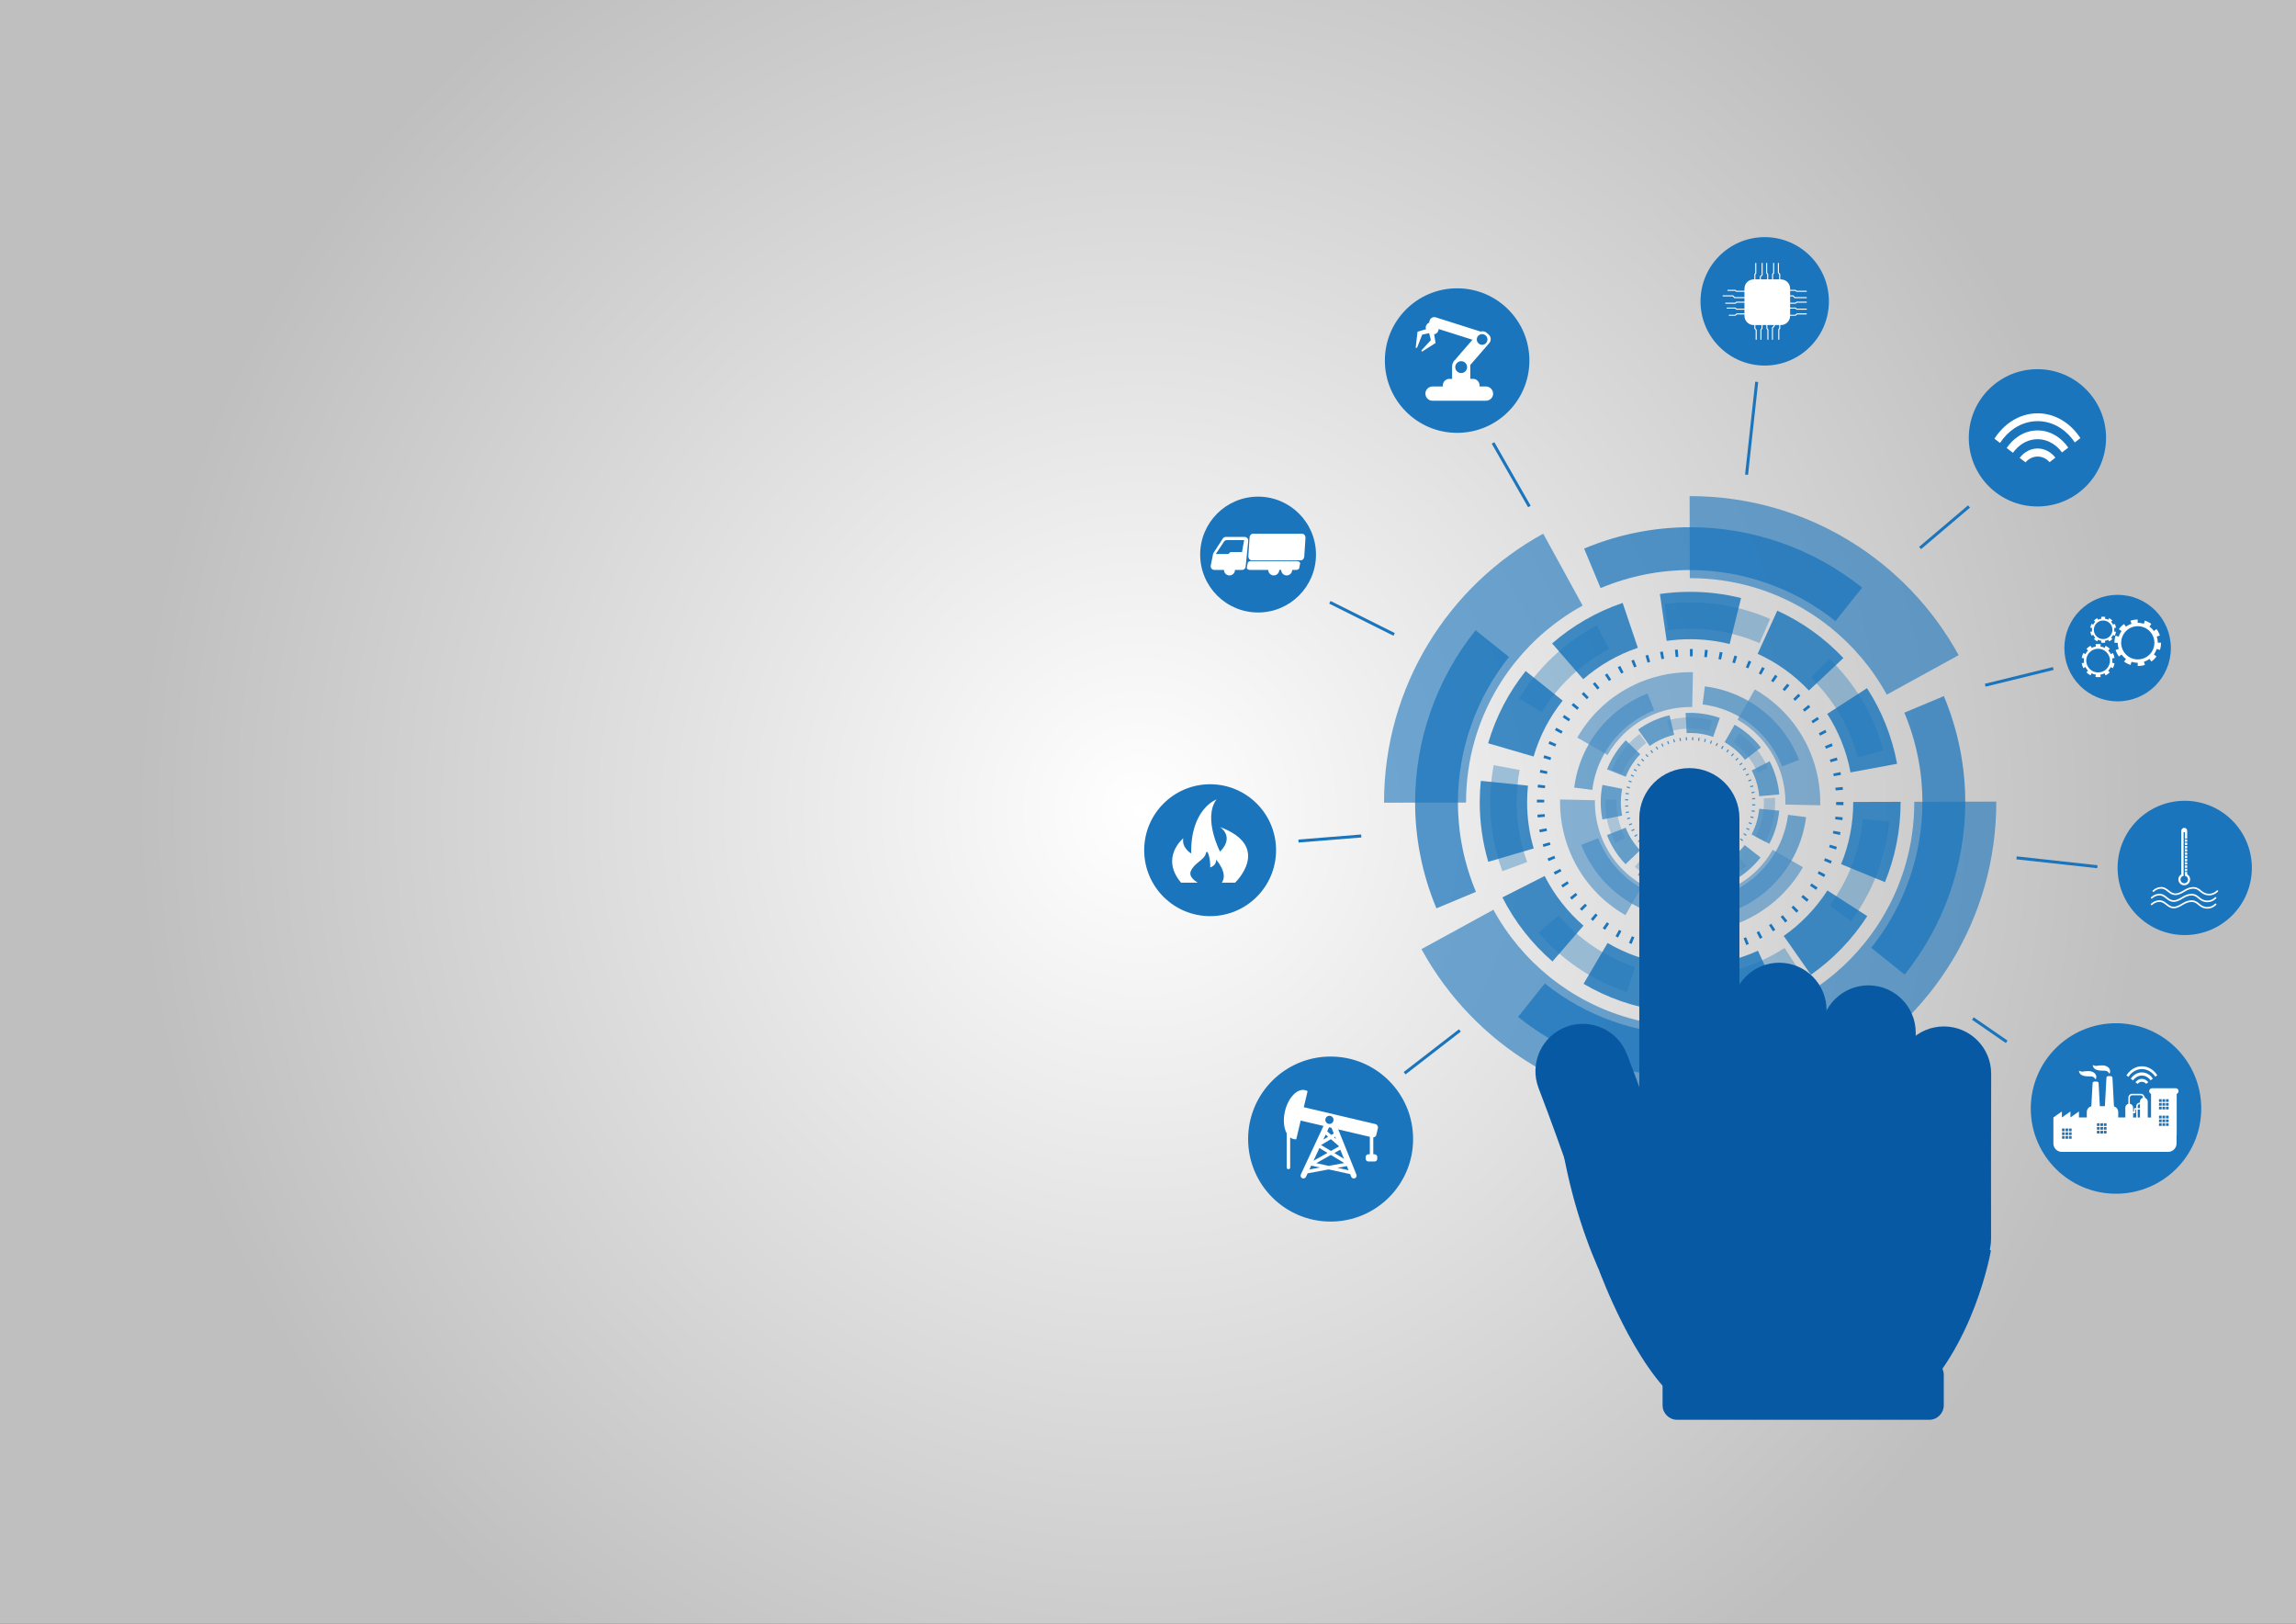 <?xml version="1.0" encoding="utf-8"?>
<!-- Generator: Adobe Illustrator 26.0.1, SVG Export Plug-In . SVG Version: 6.00 Build 0)  -->
<svg version="1.1" id="Layer_1" xmlns="http://www.w3.org/2000/svg" xmlns:xlink="http://www.w3.org/1999/xlink" x="0px" y="0px"
	 viewBox="0 0 1190.55 841.89" style="enable-background:new 0 0 1190.55 841.89;" xml:space="preserve">
<rect x="0" y="0" width="1190.55" height="841.89" fill="#333333" stroke="none"/>
<style type="text/css">
	.st0{fill:url(#SVGID_1_);}
	.st1{fill:#1B75BC;}
	.st2{fill:#FFFFFF;}
	.st3{opacity:0.82;fill:#1B75BC;}
	.st4{opacity:0.36;fill:#1B75BC;}
	.st5{opacity:0.61;fill:#1B75BC;}
	.st6{opacity:0.73;fill:#1B75BC;}
	.st7{opacity:0.76;}
	.st8{fill:#939598;}
	.st9{fill:#0859A3;}
</style>
<radialGradient id="SVGID_1_" cx="598.231" cy="417.327" r="515.532" gradientTransform="matrix(1.011 0 0 1.031 -13.389 -9.709)" gradientUnits="userSpaceOnUse">
	<stop  offset="0" style="stop-color:#FFFFFF"/>
	<stop  offset="1" style="stop-color:#BFBFBF"/>
</radialGradient>
<rect x="-10.4" y="-13.44" class="st0" width="1203.95" height="868.32"/>
<path class="st1" d="M1141.42,574.69c0,24.41-19.79,44.2-44.2,44.2s-44.2-19.79-44.2-44.2c0-24.41,19.79-44.2,44.2-44.2
	S1141.42,550.28,1141.42,574.69z"/>
<path class="st1" d="M1125.66,336c0,15.25-12.36,27.61-27.61,27.61c-15.25,0-27.61-12.36-27.61-27.61
	c0-15.25,12.36-27.61,27.61-27.61C1113.3,308.39,1125.66,320.75,1125.66,336z"/>
<path class="st1" d="M793.04,186.94c0,20.7-16.78,37.47-37.47,37.47c-20.69,0-37.47-16.78-37.47-37.47
	c0-20.7,16.78-37.47,37.47-37.47C776.27,149.47,793.04,166.24,793.04,186.94z"/>
<path class="st1" d="M682.38,287.51c0,16.58-13.44,30.03-30.02,30.03c-16.58,0-30.03-13.44-30.03-30.03
	c0-16.58,13.44-30.03,30.03-30.03C668.94,257.48,682.38,270.93,682.38,287.51z"/>
<path class="st1" d="M948.35,156.23c0,18.38-14.9,33.29-33.29,33.29c-18.39,0-33.29-14.9-33.29-33.29
	c0-18.38,14.9-33.29,33.29-33.29C933.45,122.95,948.35,137.85,948.35,156.23z"/>
<path class="st1" d="M732.74,590.54c0,23.63-19.15,42.78-42.78,42.78c-23.62,0-42.77-19.15-42.77-42.78
	c0-23.62,19.15-42.78,42.77-42.78C713.59,547.76,732.74,566.91,732.74,590.54z"/>
<path class="st2" d="M713.68,588.33l0.8-3.42c0.23-0.96-0.38-1.93-1.34-2.16l-37.08-8.72l1.96-8.33c-0.41-0.24-0.84-0.42-1.31-0.53
	c-4.1-0.96-8.76,3.93-10.41,10.94c-1.05,4.46-0.62,8.7,0.89,11.44v17.71c0,0.5,0.4,0.9,0.9,0.9c0.5,0,0.9-0.4,0.9-0.9v-15.55
	c0.53,0.4,1.12,0.68,1.76,0.83c0.46,0.11,0.93,0.14,1.41,0.11l2.28-9.7l11.82,2.78l-11.74,25.16c-0.34,0.74-0.03,1.61,0.71,1.95
	c0.74,0.34,1.61,0.03,1.95-0.71l0.85-1.82l10.94-2.03l11.11,2.43l0.54,1.35c0.3,0.75,1.16,1.12,1.91,0.81
	c0.75-0.3,1.12-1.16,0.81-1.91l-9.43-23.43l16.39,3.85v9.05h-0.75c-0.76,0-1.39,0.63-1.39,1.39v0.97c0,0.76,0.63,1.39,1.39,1.39
	h3.21c0.76,0,1.39-0.63,1.39-1.39v-0.97c0-0.76-0.63-1.39-1.39-1.39h-0.67v-8.73C712.85,589.63,713.5,589.09,713.68,588.33z
	 M687.22,580.59c0-0.95,0.63-1.75,1.49-2.03c0.2-0.06,0.42-0.1,0.64-0.1c1.17,0,2.13,0.96,2.13,2.13c0,1.17-0.96,2.13-2.13,2.13
	c-0.9,0-1.67-0.57-1.98-1.36C687.28,581.12,687.22,580.86,687.22,580.59z M692.28,589.31l0.49,1.21l-1.03-0.89L692.28,589.31z
	 M694.24,594.18l0.07,0.17l-4.17,2.35l-5.12-3.08l5.09-3.02L694.24,594.18z M686.19,590.84l1.21-2.6l1.28,1.11L686.19,590.84z
	 M684.16,595.2l4.18,2.52l-7.26,4.08L684.16,595.2z M690.11,598.78l6.94,4.18l-8.04,1.49l-6.47-1.41L690.11,598.78z M678.97,606.31
	l0.94-2.01l4.54,0.99L678.97,606.31z M693.53,605.44l4.88-0.9l0.87,2.16L693.53,605.44z M691.91,597.77l3.08-1.73l1.9,4.73
	L691.91,597.77z M691.6,587.62l-1.29,0.77l-2.12-1.84l0.99-2.13l1.24,0.29L691.6,587.62z"/>
<path class="st1" d="M661.68,440.78c0,18.88-15.31,34.19-34.19,34.19c-18.88,0-34.19-15.31-34.19-34.19
	c0-18.88,15.31-34.19,34.19-34.19C646.37,406.59,661.68,421.9,661.68,440.78z"/>
<path class="st2" d="M632.62,428.77c0,0,7.81,4.95,0,12.76c0,0-8.96-17.37-1.84-27.06c0,0-13.55,4.87-13.09,28.03
	c0,0-5.05-2.87-4.13-7.89c0,0-12.17,9.91-1.15,23h8.66c-2.25-1.36-4.65-3.48-3.6-5.97c1.84-4.36,6.89-5.65,7.81-9.14
	c0.92-3.49,2.6,4.11,2.22,7.2c0,0,3.3-0.81,3.07-4.03c0,0,6.43,6.89,2.99,11.94h6.89C640.43,457.6,659.96,439,632.62,428.77z"/>
<g>
	<path class="st2" d="M1078.54,556.63c0.18,0.24,0.44,0.47,0.71,0.63c0.07,0.04,0.13,0.08,0.2,0.11c0.07,0.03,0.14,0.07,0.2,0.1
		l0.2,0.08l0.1,0.04l0.1,0.03c0.52,0.18,1,0.27,1.47,0.33c0.47,0.06,0.93,0.09,1.39,0.09l0.17,0l0.14,0c0.09,0,0.18,0,0.27,0l0.13,0
		l0.13,0l0.13,0c0.04,0,0.08,0,0.12,0.01c0.33,0.02,0.63,0.05,0.91,0.11c0.28,0.07,0.56,0.17,0.86,0.41
		c0.15,0.12,0.29,0.26,0.43,0.44c0.14,0.18,0.28,0.37,0.41,0.61c0.17-0.22,0.27-0.47,0.34-0.74c0.06-0.27,0.07-0.56,0.04-0.86
		c-0.08-0.59-0.41-1.2-0.88-1.63c-0.96-0.89-2.24-1.09-3.21-1.08c-0.45,0-0.89,0.02-1.33,0.05c-0.43,0.04-0.86,0.09-1.24,0.14
		l-0.52,0.06c-0.16,0.02-0.3,0.02-0.49,0c-0.09-0.02-0.19-0.04-0.29-0.08c-0.11-0.03-0.21-0.08-0.33-0.11
		c-0.23-0.09-0.47-0.18-0.73-0.25c0.04,0.27,0.09,0.52,0.17,0.77C1078.25,556.13,1078.37,556.38,1078.54,556.63z"/>
	<path class="st2" d="M1085.71,553.68c0.18,0.24,0.44,0.47,0.71,0.63c0.07,0.04,0.13,0.08,0.2,0.11c0.07,0.03,0.14,0.07,0.2,0.1
		l0.2,0.08l0.1,0.04l0.1,0.03c0.52,0.18,1,0.27,1.47,0.33c0.47,0.06,0.93,0.09,1.39,0.09l0.17,0l0.14,0c0.09,0,0.18,0,0.27,0l0.13,0
		l0.13,0l0.13,0c0.04,0,0.08,0,0.12,0.01c0.33,0.02,0.63,0.05,0.91,0.11c0.28,0.07,0.56,0.17,0.86,0.41
		c0.15,0.12,0.29,0.26,0.43,0.44c0.14,0.18,0.28,0.37,0.41,0.61c0.17-0.22,0.27-0.47,0.34-0.74c0.06-0.27,0.07-0.56,0.04-0.86
		c-0.08-0.59-0.41-1.2-0.88-1.64c-0.96-0.89-2.24-1.09-3.21-1.08c-0.45,0-0.89,0.02-1.33,0.05c-0.43,0.04-0.86,0.09-1.24,0.14
		l-0.52,0.07c-0.16,0.02-0.3,0.02-0.49,0c-0.09-0.02-0.19-0.04-0.29-0.08c-0.11-0.03-0.21-0.08-0.33-0.11
		c-0.23-0.09-0.47-0.18-0.73-0.25c0.04,0.27,0.09,0.52,0.17,0.77C1085.42,553.18,1085.53,553.43,1085.71,553.68z"/>
	<path class="st2" d="M1128.15,564.19h-12.21c-0.84,0-1.52,0.68-1.52,1.52c0,0.65,0.4,1.2,0.97,1.42v12.23h-1.71v-8.22
		c0-0.87-0.56-1.62-1.34-1.9c0-0.01,0-0.02,0-0.03c0-0.25-0.14-0.47-0.35-0.59c-0.08-0.37-0.27-0.71-0.53-0.97
		c-0.36-0.36-0.85-0.58-1.39-0.58h-4.47c-0.54,0-1.04,0.22-1.39,0.58c-0.36,0.36-0.58,0.85-0.58,1.39v3.23
		c-0.9,0.2-1.58,1.01-1.58,1.97v5.11h-3.68v-2.84c0-1.38-0.93-2.54-2.2-2.89l-0.81-14.94c-0.02-0.44-0.49-0.78-1.06-0.78h-0.98
		c-0.57,0-1.03,0.35-1.06,0.78l-0.81,14.82h-2.62l-0.65-12c-0.02-0.44-0.49-0.78-1.06-0.78h-0.98c-0.57,0-1.03,0.35-1.06,0.78
		l-0.66,12.07c-1.35,0.29-2.35,1.49-2.35,2.93v2.84H1078v-3.09l-4.4,3.09h-0.02v-3.09l-4.4,3.09h-0.02v-3.09l-4.41,3.1v4.37v2.14
		v6.95c0,2.42,1.96,4.38,4.38,4.38h55.1c2.42,0,4.38-1.96,4.38-4.38v-4.16c0.04-0.14,0.07-0.28,0.07-0.43v-21.11
		c0.57-0.22,0.97-0.77,0.97-1.42C1129.67,564.87,1128.99,564.19,1128.15,564.19z M1070.61,590.38h-1.39V589h1.39V590.38z
		 M1070.61,588.44h-1.39v-1.39h1.39V588.44z M1070.61,586.49h-1.39v-1.39h1.39V586.49z M1072.41,590.38h-1.39V589h1.39V590.38z
		 M1072.41,588.44h-1.39v-1.39h1.39V588.44z M1072.41,586.49h-1.39v-1.39h1.39V586.49z M1074.21,590.38h-1.39V589h1.39V590.38z
		 M1074.21,588.44h-1.39v-1.39h1.39V588.44z M1074.21,586.49h-1.39v-1.39h1.39V586.49z M1088.71,587.64h-1.39v-1.39h1.39V587.64z
		 M1088.71,585.7h-1.39v-1.39h1.39V585.7z M1088.71,583.75h-1.39v-1.39h1.39V583.75z M1090.51,587.64h-1.39v-1.39h1.39V587.64z
		 M1090.51,585.7h-1.39v-1.39h1.39V585.7z M1090.51,583.75h-1.39v-1.39h1.39V583.75z M1092.31,587.64h-1.39v-1.39h1.39V587.64z
		 M1092.31,585.7h-1.39v-1.39h1.39V585.7z M1092.31,583.75h-1.39v-1.39h1.39V583.75z M1107.72,579.36h-1.63v-2.26h0.84
		c0.1,0,0.2-0.04,0.27-0.11c0.07-0.07,0.11-0.17,0.11-0.27v-1.45h0.41V579.36z M1109.64,579.36h-1.16v-4.1h1.16V579.36z
		 M1109.64,574.5h-1.16v-0.99c0-0.29,0.12-0.55,0.31-0.75c0.19-0.19,0.46-0.31,0.75-0.31c0.04,0,0.07,0.01,0.1,0.01V574.5z
		 M1110.98,569.24c-0.78,0.28-1.34,1.03-1.34,1.9v0.55c-0.03,0-0.07-0.01-0.1-0.01c-0.5,0-0.96,0.21-1.29,0.54
		c-0.33,0.33-0.54,0.79-0.54,1.29v0.99h-0.79c-0.1,0-0.2,0.04-0.27,0.11c-0.07,0.07-0.11,0.17-0.11,0.27v1.45h-0.46v-2.08
		c0-1-0.73-1.83-1.69-1.99v-3.21c0-0.33,0.13-0.63,0.35-0.85c0.22-0.22,0.52-0.35,0.85-0.35h4.47c0.33,0,0.63,0.13,0.85,0.35
		c0.14,0.14,0.24,0.31,0.3,0.5c-0.15,0.13-0.24,0.31-0.24,0.51C1110.98,569.22,1110.98,569.23,1110.98,569.24z M1120.9,583.72h-1.39
		v-1.39h1.39V583.72z M1120.9,581.77h-1.39v-1.39h1.39V581.77z M1120.9,579.82h-1.39v-1.39h1.39V579.82z M1120.9,575.18h-1.39v-1.39
		h1.39V575.18z M1120.9,573.23h-1.39v-1.39h1.39V573.23z M1120.9,571.28h-1.39v-1.39h1.39V571.28z M1122.7,583.72h-1.39v-1.39h1.39
		V583.72z M1122.7,581.77h-1.39v-1.39h1.39V581.77z M1122.7,579.82h-1.39v-1.39h1.39V579.82z M1122.7,575.18h-1.39v-1.39h1.39
		V575.18z M1122.7,573.23h-1.39v-1.39h1.39V573.23z M1122.7,571.28h-1.39v-1.39h1.39V571.28z M1124.51,583.72h-1.39v-1.39h1.39
		V583.72z M1124.51,581.77h-1.39v-1.39h1.39V581.77z M1124.51,579.82h-1.39v-1.39h1.39V579.82z M1124.51,575.18h-1.39v-1.39h1.39
		V575.18z M1124.51,573.23h-1.39v-1.39h1.39V573.23z M1124.51,571.28h-1.39v-1.39h1.39V571.28z"/>
	<path class="st2" d="M1112.81,560c-0.64-0.42-1.38-0.65-2.17-0.65c-0.8,0-1.54,0.24-2.19,0.67c-0.43,0.28-0.82,0.65-1.15,1.08
		l1.09,0.83c0.2-0.23,0.43-0.43,0.68-0.6c0.47-0.31,1.01-0.48,1.57-0.48c0.56,0,1.1,0.17,1.56,0.47c0.25,0.16,0.47,0.35,0.67,0.58
		l1.08-0.84C1113.62,560.63,1113.24,560.28,1112.81,560z"/>
	<path class="st2" d="M1106.36,555.57c1.27-0.83,2.73-1.31,4.29-1.31c1.53,0,2.98,0.46,4.24,1.28c1.04,0.68,1.96,1.59,2.69,2.69
		l1.03-0.81c-0.85-1.29-1.91-2.37-3.13-3.16c-1.43-0.93-3.08-1.46-4.83-1.46c-1.77,0-3.44,0.54-4.88,1.49
		c-1.23,0.81-2.3,1.91-3.15,3.23l1.04,0.79C1104.38,557.2,1105.3,556.26,1106.36,555.57z"/>
	<path class="st2" d="M1115.18,560.09l1.16-0.91c-0.6-0.86-1.33-1.59-2.17-2.13c-1.05-0.68-2.25-1.06-3.54-1.07
		c-1.3,0-2.52,0.4-3.57,1.09c-0.84,0.55-1.59,1.3-2.19,2.18l1.17,0.89c0.47-0.66,1.04-1.22,1.68-1.64c0.86-0.56,1.85-0.89,2.9-0.89
		c1.04,0,2.02,0.31,2.87,0.87C1114.15,558.9,1114.71,559.45,1115.18,560.09z"/>
</g>
<g>
	<path class="st2" d="M923.45,168.53h-14.1c-2.65,0-4.79-2.14-4.79-4.79v-14.1c0-2.65,2.14-4.79,4.79-4.79h14.1
		c2.65,0,4.79,2.14,4.79,4.79v14.1C928.24,166.38,926.09,168.53,923.45,168.53z"/>
	<polygon class="st2" points="913.06,148.7 913.06,143.54 913.99,142.63 913.99,136.33 913.46,136.33 913.46,142.4 912.53,143.32 
		912.53,148.7 913.06,148.7 	"/>
	<polygon class="st2" points="916.87,147.35 916.87,142.06 916.34,141.42 916.34,136.33 915.81,136.33 915.81,141.61 916.34,142.25 
		916.34,147.35 916.87,147.35 	"/>
	<polygon class="st2" points="919.41,146.63 919.41,142.29 919.96,141.63 919.96,136.33 919.43,136.33 919.43,141.44 918.88,142.1 
		918.88,146.63 919.41,146.63 	"/>
	<polygon class="st2" points="923.11,145.51 923.11,142.1 922.42,141.26 922.42,136.33 921.88,136.33 921.88,141.45 922.58,142.29 
		922.58,145.51 923.11,145.51 	"/>
	<polygon class="st2" points="910.21,146.23 910.21,142.29 910.69,141.71 910.69,136.33 910.16,136.33 910.16,141.52 909.68,142.1 
		909.68,146.23 910.21,146.23 	"/>
	<polygon class="st2" points="919.73,163.76 919.73,168.92 918.8,169.84 918.8,176.14 919.33,176.14 919.33,170.06 920.26,169.14 
		920.26,163.76 919.73,163.76 	"/>
	<polygon class="st2" points="915.92,165.12 915.92,170.41 916.45,171.05 916.45,176.14 916.98,176.14 916.98,170.85 916.45,170.21 
		916.45,165.12 915.92,165.12 	"/>
	<polygon class="st2" points="913.38,165.84 913.38,170.17 912.83,170.83 912.83,176.14 913.36,176.14 913.36,171.03 913.91,170.37 
		913.91,165.84 913.38,165.84 	"/>
	<polygon class="st2" points="909.68,166.96 909.68,170.37 910.37,171.2 910.37,176.14 910.91,176.14 910.91,171.01 910.21,170.17 
		910.21,166.96 909.68,166.96 	"/>
	<polygon class="st2" points="922.58,166.24 922.58,170.17 922.1,170.75 922.1,176.14 922.63,176.14 922.63,170.95 923.11,170.37 
		923.11,166.24 922.58,166.24 	"/>
	<polygon class="st2" points="893.28,153.65 898.44,153.65 899.35,154.58 905.65,154.58 905.65,154.05 899.58,154.05 898.66,153.12 
		893.28,153.12 893.28,153.65 	"/>
	<polygon class="st2" points="894.63,157.46 899.92,157.46 900.56,156.93 905.65,156.93 905.65,156.4 900.37,156.4 899.73,156.93 
		894.63,156.93 894.63,157.46 	"/>
	<polygon class="st2" points="895.35,160 899.69,160 900.35,160.55 905.65,160.55 905.65,160.02 900.54,160.02 899.88,159.47 
		895.35,159.47 895.35,160 	"/>
	<polygon class="st2" points="896.47,163.7 899.88,163.7 900.72,163.01 905.65,163.01 905.65,162.47 900.53,162.47 899.69,163.17 
		896.47,163.17 896.47,163.7 	"/>
	<polygon class="st2" points="895.75,150.8 899.69,150.8 900.27,151.28 905.65,151.28 905.65,150.75 900.46,150.75 899.88,150.27 
		895.75,150.27 895.75,150.8 	"/>
	<polygon class="st2" points="924.48,153.65 929.64,153.65 930.55,154.58 936.85,154.58 936.85,154.05 930.78,154.05 929.86,153.12 
		924.48,153.12 924.48,153.65 	"/>
	<polygon class="st2" points="925.84,157.46 931.12,157.46 931.76,156.93 936.85,156.93 936.85,156.4 931.57,156.4 930.93,156.93 
		925.84,156.93 925.84,157.46 	"/>
	<polygon class="st2" points="926.55,160 930.89,160 931.55,160.55 936.85,160.55 936.85,160.02 931.74,160.02 931.08,159.47 
		926.55,159.47 926.55,160 	"/>
	<polygon class="st2" points="927.67,163.7 931.08,163.7 931.92,163.01 936.85,163.01 936.85,162.47 931.73,162.47 930.89,163.17 
		927.67,163.17 927.67,163.7 	"/>
	<polygon class="st2" points="926.95,150.8 930.89,150.8 931.47,151.28 936.85,151.28 936.85,150.75 931.66,150.75 931.08,150.27 
		926.95,150.27 926.95,150.8 	"/>
</g>
<path class="st2" d="M770.5,200.36h-3.33c0.03-0.18,0.05-0.36,0.05-0.54l0,0c0-1.88-1.54-3.41-3.41-3.41h-1.41V190
	c0-0.24-0.02-0.48-0.06-0.72l9.87-11.38c1.15-1.32,1.01-3.34-0.32-4.49l-1.03-0.89c-0.88-0.76-2.06-0.95-3.09-0.61l-23.3-7.39
	c-1.31-0.42-2.72,0.32-3.14,1.63l-0.1,0.31c-0.09,0.28-0.12,0.56-0.11,0.84c-0.49,0.11-0.93,0.4-1.21,0.85l-0.36,0.58
	c-0.37,0.6-0.37,1.33-0.06,1.91l-4.46,1.36l-0.96,8.41l0.76-0.21l2.61-6.7l3.62-0.77l0.9,3.6l-4.87,5.28l0.15,0.77l7.14-4.55
	l-0.74-4.61c0.66,0.02,1.32-0.3,1.69-0.89l0.36-0.58c0.23-0.36,0.31-0.78,0.28-1.18l17.55,5.57l-8.27,9.53
	c-0.15,0.17-0.28,0.36-0.39,0.56c-1.15,0.86-1.9,2.23-1.9,3.78v6.41h-1.41c-1.88,0-3.41,1.54-3.41,3.41l0,0
	c0,0.18,0.02,0.36,0.05,0.54h-5.38c-2.03,0-3.7,1.66-3.7,3.7l0,0c0,2.03,1.66,3.7,3.7,3.7h27.72c2.03,0,3.7-1.66,3.7-3.7l0,0
	C774.19,202.03,772.53,200.36,770.5,200.36z M765.83,175.37c0.34-1.49,1.83-2.42,3.32-2.07c0.78,0.18,1.4,0.68,1.77,1.32
	c0.34,0.58,0.46,1.29,0.3,2c-0.34,1.49-1.83,2.42-3.32,2.07c-0.96-0.22-1.68-0.92-1.99-1.79
	C765.74,176.42,765.7,175.9,765.83,175.37z M757.67,187.25c1.7,0,3.08,1.38,3.08,3.08c0,0.28-0.04,0.55-0.11,0.81
	c-0.36,1.31-1.55,2.27-2.97,2.27c-1.7,0-3.08-1.38-3.08-3.08c0-0.4,0.08-0.78,0.22-1.13C755.26,188.06,756.37,187.25,757.67,187.25z
	"/>
<g>
	<path class="st2" d="M1119.98,336.98c0.38-1.17,0.59-2.43,0.59-3.73v-0.05l-1.69,0.01c0-1.12-0.19-2.19-0.52-3.2l1.6-0.53
		c-0.4-1.22-0.99-2.34-1.73-3.35l-1.36,1c-0.31-0.43-0.66-0.83-1.04-1.21c-0.39-0.39-0.82-0.75-1.27-1.08l0.99-1.37
		c-1.01-0.73-2.15-1.31-3.37-1.7l-0.52,1.61c-1-0.32-2.07-0.5-3.18-0.5c-0.01,0-0.02,0-0.03,0l0-1.69c-1.3,0-2.55,0.21-3.72,0.6
		l0.53,1.61c-1.04,0.34-2.02,0.85-2.89,1.48l-1-1.36c-1.02,0.75-1.92,1.65-2.66,2.67l1.37,0.99c-0.63,0.87-1.13,1.85-1.47,2.89
		l-1.61-0.52c-0.38,1.17-0.58,2.41-0.58,3.7v0.02l1.69,0c0,1.12,0.18,2.19,0.51,3.2l-1.61,0.52c0.4,1.22,0.98,2.35,1.72,3.36l1.36-1
		c0.32,0.44,0.67,0.85,1.05,1.23c0.39,0.39,0.81,0.74,1.25,1.06l-0.99,1.37c1.01,0.74,2.15,1.32,3.36,1.71l0.52-1.61
		c1.01,0.33,2.08,0.5,3.2,0.5c0,0,0.01,0,0.01,0l0,1.69c1.3,0,2.55-0.21,3.72-0.59l-0.52-1.61c1.05-0.34,2.02-0.84,2.89-1.48
		l0.99,1.36c1.02-0.74,1.92-1.65,2.67-2.67l-1.37-0.99c0.63-0.87,1.13-1.84,1.47-2.89L1119.98,336.98z M1114.6,339.35
		c-1.56,1.56-3.71,2.52-6.09,2.52c-2.38,0-4.53-0.96-6.09-2.52c-1.56-1.56-2.52-3.71-2.52-6.09c0-2.38,0.96-4.53,2.52-6.09
		c1.56-1.56,3.71-2.52,6.09-2.52c2.38,0,4.53,0.96,6.09,2.52c1.56,1.56,2.52,3.71,2.52,6.09
		C1117.12,335.64,1116.16,337.79,1114.6,339.35z"/>
	<path class="st2" d="M1096.55,329.59c0.32-0.61,0.54-1.29,0.66-2.01l0-0.03l-0.93-0.15c0.1-0.62,0.09-1.23,0-1.82l0.93-0.15
		c-0.11-0.71-0.33-1.38-0.65-2.01l-0.84,0.43c-0.14-0.27-0.29-0.52-0.46-0.76c-0.18-0.25-0.38-0.49-0.6-0.71l0.67-0.67
		c-0.49-0.5-1.07-0.92-1.71-1.24l-0.43,0.84c-0.52-0.27-1.1-0.46-1.71-0.56c-0.01,0-0.01,0-0.02,0l0.15-0.93
		c-0.72-0.11-1.43-0.11-2.11,0l0.15,0.93c-0.61,0.1-1.19,0.29-1.73,0.56l-0.43-0.84c-0.63,0.32-1.21,0.74-1.71,1.24l0.67,0.67
		c-0.43,0.42-0.79,0.92-1.07,1.47l-0.84-0.43c-0.31,0.61-0.54,1.28-0.65,1.99l0,0.01l0.93,0.15c-0.1,0.62-0.1,1.23,0,1.82
		l-0.93,0.15c0.11,0.71,0.33,1.39,0.65,2.01l0.84-0.43c0.14,0.27,0.29,0.53,0.47,0.77c0.18,0.25,0.38,0.48,0.6,0.7l-0.67,0.67
		c0.49,0.5,1.07,0.92,1.7,1.25l0.43-0.84c0.53,0.27,1.1,0.47,1.72,0.57c0,0,0,0,0.01,0l-0.15,0.93c0.72,0.12,1.43,0.11,2.11,0.01
		l-0.14-0.93c0.61-0.09,1.19-0.28,1.73-0.56l0.43,0.84c0.63-0.32,1.21-0.74,1.71-1.23l-0.67-0.67c0.43-0.42,0.79-0.92,1.07-1.46
		L1096.55,329.59z M1093.37,330.42c-1,0.72-2.28,1.06-3.59,0.85c-1.32-0.21-2.42-0.94-3.14-1.94c-0.72-1-1.06-2.28-0.85-3.59
		c0.21-1.32,0.94-2.42,1.94-3.14c1-0.72,2.28-1.06,3.59-0.85c1.32,0.21,2.42,0.94,3.14,1.94c0.72,1,1.06,2.28,0.85,3.59
		C1095.09,328.59,1094.37,329.69,1093.37,330.42z"/>
	<path class="st2" d="M1095.6,346.42c0.4-0.78,0.69-1.64,0.84-2.56l0.01-0.03l-1.19-0.19c0.12-0.79,0.12-1.57,0-2.32l1.19-0.19
		c-0.14-0.9-0.43-1.77-0.83-2.56l-1.07,0.55c-0.17-0.34-0.37-0.66-0.59-0.97c-0.23-0.32-0.49-0.62-0.77-0.9l0.85-0.85
		c-0.63-0.63-1.36-1.17-2.18-1.59l-0.55,1.07c-0.67-0.34-1.4-0.59-2.18-0.71c-0.01,0-0.01,0-0.02,0l0.19-1.19
		c-0.91-0.15-1.82-0.14-2.69-0.01l0.19,1.19c-0.78,0.12-1.52,0.36-2.2,0.71l-0.55-1.07c-0.8,0.41-1.54,0.94-2.18,1.58l0.85,0.85
		c-0.54,0.54-1.01,1.17-1.37,1.87l-1.07-0.55c-0.4,0.78-0.68,1.63-0.83,2.54l0,0.02l1.19,0.19c-0.13,0.79-0.12,1.57-0.01,2.32
		l-1.19,0.19c0.14,0.9,0.42,1.77,0.83,2.56l1.07-0.55c0.17,0.34,0.37,0.67,0.6,0.98c0.23,0.32,0.48,0.62,0.76,0.89l-0.86,0.85
		c0.63,0.63,1.36,1.17,2.17,1.59l0.55-1.07c0.67,0.35,1.41,0.59,2.19,0.72c0,0,0,0,0.01,0l-0.19,1.19c0.91,0.15,1.82,0.15,2.69,0.01
		l-0.18-1.19c0.78-0.12,1.52-0.36,2.2-0.71l0.54,1.08c0.81-0.41,1.54-0.94,2.18-1.57l-0.85-0.86c0.55-0.54,1.01-1.17,1.37-1.87
		L1095.6,346.42z M1091.53,347.47c-1.28,0.92-2.9,1.35-4.58,1.08c-1.68-0.27-3.08-1.2-4-2.48c-0.92-1.28-1.35-2.9-1.08-4.58
		c0.27-1.68,1.2-3.08,2.48-4c1.28-0.92,2.9-1.35,4.58-1.08c1.68,0.27,3.08,1.2,4,2.48c0.92,1.28,1.35,2.9,1.08,4.58
		C1093.74,345.14,1092.81,346.55,1091.53,347.47z"/>
</g>
<path class="st1" d="M1167.66,449.97c0,19.22-15.58,34.81-34.81,34.81c-19.22,0-34.81-15.59-34.81-34.81
	c0-19.22,15.58-34.81,34.81-34.81C1152.08,415.17,1167.66,430.75,1167.66,449.97z"/>
<g>
	<path class="st2" d="M1134.13,453.29v-22.57c0-0.84-0.69-1.53-1.53-1.53c-0.84,0-1.53,0.69-1.53,1.53v22.57
		c-0.91,0.53-1.53,1.5-1.53,2.63c0,1.68,1.37,3.05,3.05,3.05s3.05-1.37,3.05-3.05C1135.66,454.79,1135.04,453.82,1134.13,453.29z
		 M1133.01,434.73h1.12v0.47h-1.12V434.73z M1133.01,436.42h1.12v0.47h-1.12V436.42z M1132.61,457.93c-1.08,0-1.95-0.87-1.95-1.95
		c0-0.95,0.69-1.74,1.59-1.91v-22.61h0.71v6.65h1.17v0.47h-1.17v4.59h1.17v0.47h-1.17v4.59h1.17v0.47h-1.17v5.37
		c0.91,0.17,1.59,0.96,1.59,1.91C1134.56,457.05,1133.68,457.93,1132.61,457.93z M1133.01,440.26v-0.47h1.12v0.47H1133.01z
		 M1134.13,441.48v0.47h-1.12v-0.47H1134.13z M1133.01,445.32v-0.47h1.12v0.47H1133.01z M1134.13,446.54v0.47h-1.12v-0.47H1134.13z
		 M1133.01,450.38v-0.47h1.12v0.47H1133.01z M1134.13,451.59v0.47h-1.12v-0.47H1134.13z"/>
	<g>
		<path class="st2" d="M1116.84,462.3c1.01-0.93,2.41-1.59,3.76-1.58c0.38,0,0.75,0.05,1.11,0.15c0.67,0.19,1.24,0.57,1.82,1.01
			c0.58,0.44,1.15,0.95,1.83,1.37c0.92,0.56,1.82,0.8,2.7,0.8c1.9-0.01,3.56-1.08,5.2-2.05c1.19-0.71,2.64-1.26,4.04-1.26
			c0.22,0,0.44,0.01,0.66,0.04c0.7,0.09,1.23,0.34,1.76,0.68c0.52,0.34,1.02,0.79,1.6,1.26c1.23,0.99,2.7,1.5,4.16,1.5
			c1.65,0,3.3-0.65,4.59-1.94c0.17-0.17,0.17-0.44,0-0.6c-0.17-0.17-0.44-0.17-0.6,0c-1.13,1.13-2.56,1.69-3.99,1.69
			c-1.27,0-2.54-0.43-3.62-1.31c-0.56-0.45-1.07-0.92-1.67-1.31c-0.59-0.39-1.27-0.7-2.11-0.81c-0.26-0.03-0.52-0.05-0.77-0.05
			c-1.62,0-3.19,0.61-4.47,1.38c-1.65,0.99-3.21,1.94-4.76,1.93c-0.72,0-1.45-0.19-2.25-0.68c-0.6-0.37-1.15-0.85-1.76-1.32
			c-0.61-0.46-1.27-0.91-2.1-1.15c-0.45-0.13-0.9-0.19-1.35-0.19c-1.62,0-3.19,0.75-4.34,1.81c-0.17,0.16-0.18,0.43-0.02,0.6
			C1116.4,462.45,1116.66,462.46,1116.84,462.3L1116.84,462.3z"/>
		<path class="st2" d="M1115.94,465.81c1.01-0.93,2.41-1.59,3.76-1.58c0.38,0,0.75,0.05,1.11,0.16c0.67,0.19,1.24,0.57,1.82,1.01
			c0.58,0.44,1.15,0.95,1.83,1.37c0.92,0.56,1.82,0.8,2.7,0.8c1.9-0.01,3.56-1.08,5.2-2.05c1.19-0.71,2.64-1.26,4.04-1.26
			c0.22,0,0.45,0.01,0.66,0.04c0.7,0.09,1.23,0.34,1.76,0.68c0.52,0.34,1.02,0.79,1.6,1.26c1.23,0.99,2.7,1.5,4.16,1.5
			c1.65,0,3.3-0.65,4.59-1.94c0.17-0.17,0.17-0.44,0-0.6c-0.17-0.17-0.44-0.17-0.6,0c-1.13,1.13-2.56,1.69-3.99,1.69
			c-1.27,0-2.54-0.44-3.62-1.31c-0.56-0.45-1.07-0.91-1.67-1.31c-0.59-0.39-1.27-0.7-2.11-0.81c-0.26-0.03-0.52-0.05-0.78-0.05
			c-1.62,0-3.19,0.61-4.47,1.38c-1.65,0.99-3.21,1.94-4.76,1.93c-0.72,0-1.45-0.19-2.25-0.68c-0.6-0.37-1.15-0.85-1.76-1.32
			c-0.61-0.46-1.27-0.91-2.1-1.15c-0.45-0.13-0.9-0.19-1.35-0.19c-1.62,0-3.19,0.75-4.33,1.81c-0.17,0.16-0.18,0.43-0.02,0.6
			C1115.49,465.96,1115.76,465.97,1115.94,465.81L1115.94,465.81z"/>
		<path class="st2" d="M1115.94,469.17c1.01-0.93,2.41-1.59,3.76-1.58c0.38,0,0.75,0.05,1.11,0.15c0.67,0.19,1.24,0.57,1.82,1.01
			c0.58,0.44,1.15,0.95,1.83,1.37c0.92,0.56,1.82,0.8,2.7,0.8c1.9-0.01,3.56-1.08,5.2-2.05c1.19-0.71,2.64-1.26,4.04-1.26
			c0.22,0,0.45,0.01,0.66,0.04c0.7,0.09,1.23,0.34,1.76,0.68c0.52,0.34,1.02,0.79,1.6,1.26c1.23,0.99,2.7,1.5,4.16,1.5
			c1.65,0,3.3-0.65,4.59-1.94c0.17-0.17,0.17-0.44,0-0.6c-0.17-0.17-0.44-0.17-0.6,0c-1.13,1.13-2.56,1.69-3.99,1.69
			c-1.27,0-2.54-0.43-3.62-1.31c-0.56-0.45-1.07-0.91-1.67-1.31c-0.59-0.39-1.27-0.7-2.11-0.81c-0.26-0.03-0.52-0.05-0.78-0.05
			c-1.62,0-3.19,0.61-4.47,1.38c-1.65,0.99-3.21,1.94-4.76,1.93c-0.72,0-1.45-0.19-2.25-0.68c-0.6-0.37-1.15-0.85-1.76-1.32
			c-0.61-0.46-1.27-0.91-2.1-1.15c-0.45-0.13-0.9-0.19-1.35-0.19c-1.62,0-3.19,0.75-4.34,1.81c-0.17,0.16-0.18,0.43-0.02,0.6
			C1115.49,469.32,1115.76,469.33,1115.94,469.17L1115.94,469.17z"/>
	</g>
</g>
<path class="st1" d="M1092.06,226.99c0,19.66-15.94,35.59-35.59,35.59c-19.66,0-35.59-15.93-35.59-35.59
	c0-19.66,15.93-35.59,35.59-35.59C1076.13,191.4,1092.06,207.34,1092.06,226.99z"/>
<g>
	<path class="st2" d="M1062.61,234.33c-1.79-1.16-3.84-1.82-6.04-1.82c-2.22,0-4.3,0.67-6.1,1.86c-1.21,0.79-2.29,1.82-3.22,3.02
		l3.03,2.31c0.57-0.65,1.2-1.21,1.9-1.67c1.3-0.85,2.8-1.34,4.39-1.34c1.57,0,3.05,0.47,4.34,1.31c0.68,0.44,1.31,0.99,1.87,1.61
		l3.01-2.35C1064.88,236.1,1063.8,235.1,1062.61,234.33z"/>
	<path class="st2" d="M1044.63,221.98c3.53-2.32,7.61-3.64,11.94-3.64c4.27,0,8.31,1.29,11.81,3.56c2.91,1.88,5.45,4.43,7.49,7.48
		l2.88-2.25c-2.36-3.59-5.32-6.6-8.72-8.8c-4-2.58-8.57-4.05-13.46-4.05c-4.94,0-9.58,1.51-13.61,4.15
		c-3.43,2.25-6.42,5.33-8.78,9.01l2.9,2.21C1039.13,226.53,1041.7,223.91,1044.63,221.98z"/>
	<path class="st2" d="M1069.22,234.58l3.24-2.53c-1.67-2.41-3.72-4.43-6.04-5.93c-2.93-1.89-6.27-2.97-9.85-2.97
		c-3.62,0-7.01,1.1-9.96,3.04c-2.35,1.54-4.42,3.62-6.09,6.08l3.27,2.49c1.31-1.85,2.9-3.4,4.69-4.58c2.39-1.57,5.16-2.47,8.08-2.47
		c2.89,0,5.62,0.87,8,2.41C1066.34,231.27,1067.92,232.78,1069.22,234.58z"/>
</g>
<g>
	<path class="st2" d="M645.34,278.35h-9.68c-0.65,0-1.25,0.33-1.6,0.87l-4.79,7.39c-0.13,0.2-0.22,0.43-0.27,0.67l-1.18,5.92
		c-0.24,1.18,0.67,2.28,1.87,2.28h4.98c0,1.57,1.28,2.85,2.85,2.85c1.57,0,2.85-1.28,2.85-2.85h3.65c0.98,0,1.8-0.74,1.9-1.72
		l1.33-13.31C647.35,279.32,646.47,278.35,645.34,278.35z M644.03,286.22h-6.05l-1,1h-6.55l4.26-6.42c0.32-0.48,0.86-0.77,1.44-0.77
		h8.98L644.03,286.22z"/>
	<path class="st2" d="M672.46,290.92h-23.79c-0.86,0-1.59,0.4-1.69,0.94l-0.46,2.43c-0.12,0.63,0.67,1.19,1.69,1.19h9.42
		c0,1.57,1.28,2.85,2.85,2.85s2.85-1.28,2.85-2.85h1c0,1.57,1.28,2.85,2.85,2.85s2.85-1.28,2.85-2.85h1.98
		c0.86,0,1.59-0.4,1.69-0.94l0.46-2.43C674.27,291.47,673.48,290.92,672.46,290.92z"/>
	<path class="st2" d="M675.19,276.7h-25.51c-0.91,0-1.66,0.86-1.74,1.97l-0.63,9.5c-0.08,1.25,0.72,2.32,1.74,2.32h25.51
		c0.91,0,1.66-0.86,1.74-1.97l0.63-9.5C677.01,277.77,676.21,276.7,675.19,276.7z"/>
</g>
<g>
	<path class="st3" d="M960.96,415.78c0,0.06,0,0.12,0,0.18c0,11.38-2.24,22.18-6.29,32.06l22.73,9.32
		c5.24-12.77,8.13-26.77,8.13-41.39c0-0.08,0-0.16,0-0.24L960.96,415.78L960.96,415.78z M947.47,370.11
		c5.87,9.08,10.04,19.33,12.08,30.34l24.16-4.47c-2.64-14.23-8.03-27.5-15.6-39.2L947.47,370.11L947.47,370.11z M911.4,338.96
		c10.06,4.58,19.08,11.08,26.58,19.04l17.88-16.84c-9.66-10.25-21.28-18.64-34.28-24.56L911.4,338.96L911.4,338.96z M864.22,332.27
		c3.97-0.57,8.04-0.87,12.18-0.87c7.08,0,13.93,0.87,20.48,2.49l5.93-23.84c-8.47-2.11-17.32-3.22-26.41-3.22
		c-5.32,0-10.56,0.38-15.69,1.12L864.22,332.27L864.22,332.27z M820.95,352.13c8.22-7.14,17.81-12.72,28.33-16.28l-7.88-23.27
		c-13.6,4.6-25.99,11.81-36.57,21.01L820.95,352.13L820.95,352.13z M795.23,392.22c3.12-10.68,8.29-20.49,15.07-28.98l-19.2-15.33
		c-8.74,10.94-15.42,23.62-19.46,37.43L795.23,392.22L795.23,392.22z M795.28,439.87c-2.23-7.57-3.42-15.58-3.43-23.91
		c0-2.92,0.15-5.81,0.44-8.65l-24.44-2.48c-0.37,3.66-0.56,7.38-0.56,11.13c0,10.69,1.54,21.05,4.42,30.85L795.28,439.87
		L795.28,439.87z M821.09,479.91c-8.28-7.17-15.15-15.92-20.14-25.76l-21.91,11.11c6.45,12.71,15.3,23.98,25.97,33.21L821.09,479.91
		L821.09,479.91z M864.41,499.67c-11.12-1.58-21.53-5.31-30.82-10.78l-12.46,21.17c11.99,7.06,25.47,11.9,39.83,13.93L864.41,499.67
		z M911.56,492.89c-9.74,4.46-20.45,7.12-31.77,7.56l0.96,24.55c14.57-0.57,28.46-4.01,41.03-9.77L911.56,492.89L911.56,492.89z
		 M947.57,461.66c-5.95,9.25-13.67,17.27-22.66,23.58l14.11,20.11c11.6-8.14,21.53-18.46,29.21-30.39L947.57,461.66L947.57,461.66z"
		/>
	<path class="st4" d="M965.98,424.63c-0.01,0.05-0.01,0.1-0.02,0.16c-1.66,16.81-7.82,32.03-17.18,44.67l11.01,8.15
		c10.79-14.56,17.9-32.16,19.8-51.48c0.01-0.06,0.01-0.12,0.02-0.18L965.98,424.63L965.98,424.63z M939.05,351.35
		c11.55,11.22,20.05,25.46,24.29,41.26l13.23-3.56c-4.9-18.23-14.68-34.62-27.98-47.54L939.05,351.35L939.05,351.35z M864.96,326.68
		c3.72-0.47,7.5-0.72,11.33-0.72c2.95,0,5.94,0.14,8.94,0.44c9.63,0.95,18.74,3.38,27.14,7.04l5.47-12.56
		c-9.69-4.22-20.2-7.02-31.27-8.11c-3.45-0.34-6.88-0.51-10.29-0.51c-4.41,0-8.77,0.28-13.06,0.83L864.96,326.68z M799.48,369.22
		c8.47-13.91,20.58-25.26,34.87-32.83l-6.41-12.11c-16.46,8.72-30.39,21.77-40.16,37.82L799.48,369.22L799.48,369.22z
		 M791.89,446.93c-3.55-9.68-5.48-20.08-5.48-30.86c0-2.95,0.14-5.94,0.44-8.94c0.26-2.68,0.64-5.32,1.13-7.92l-13.46-2.53
		c-0.56,2.99-1,6.03-1.3,9.11c-0.34,3.45-0.51,6.88-0.51,10.29c0,12.42,2.22,24.42,6.32,35.58L791.89,446.93L791.89,446.93z
		 M847.91,501.34c-15.68-5.22-29.31-14.58-39.73-26.7l-10.39,8.93c11.99,13.95,27.7,24.75,45.79,30.77L847.91,501.34z
		 M925.36,491.47c-13.33,8.65-28.99,13.83-45.63,14.42l0.49,13.69c19.19-0.68,37.26-6.66,52.6-16.63L925.36,491.47L925.36,491.47z"
		/>
	<path class="st5" d="M992.62,415.69c0,0.09,0,0.18,0,0.27c0,11.05-1.53,21.68-4.39,31.75c-4.28,15.11-11.55,28.98-21.14,40.93
		c-9.6,11.95-21.52,21.98-35.04,29.37l20.39,37.31c24.65-13.48,45.29-33.26,59.81-57.22c7.26-11.98,12.98-25.01,16.89-38.81
		c3.91-13.79,6-28.35,6-43.34c0-0.12,0-0.24,0-0.36L992.62,415.69z M876.21,299.74c0.07,0,0.13,0,0.2,0
		c11.03,0,21.64,1.53,31.7,4.37c15.09,4.27,28.94,11.51,40.88,21.08c11.95,9.57,21.97,21.45,29.37,34.94l37.27-20.46
		c-13.5-24.58-33.27-45.16-57.2-59.64c-11.97-7.24-24.98-12.94-38.76-16.84c-13.77-3.9-28.31-5.98-43.27-5.98c-0.09,0-0.18,0-0.27,0
		L876.21,299.74L876.21,299.74z M760.19,416.09c0-0.04,0-0.09,0-0.13c0-11.04,1.53-21.65,4.38-31.72
		c4.27-15.09,11.52-28.95,21.1-40.9c9.58-11.95,21.47-21.97,34.98-29.37l-20.44-37.28c-24.6,13.49-45.2,33.26-59.7,57.21
		c-7.24,11.97-12.96,24.99-16.86,38.77c-3.9,13.78-5.98,28.32-5.98,43.3c0,0.06,0,0.12,0,0.18L760.19,416.09L760.19,416.09z
		 M876.48,532.17h-0.08h0.01c-11.04,0-21.67-1.53-31.74-4.38c-15.1-4.28-28.96-11.54-40.92-21.12
		c-11.95-9.59-21.98-21.49-29.37-35.01l-37.3,20.41c13.48,24.63,33.26,45.25,57.21,59.75c11.98,7.25,25,12.97,38.79,16.87
		c13.79,3.9,28.34,5.99,43.32,5.99h0.01h0.08L876.48,532.17L876.48,532.17z"/>
	<path class="st6" d="M987.46,369.47c0.02,0.05,0.04,0.1,0.07,0.16c6.32,15.17,9.3,30.84,9.31,46.28c0,27.46-9.48,54.18-26.54,75.45
		l17.33,13.89c20.21-25.22,31.41-56.77,31.42-89.34c0-18.3-3.55-36.92-11.02-54.82c-0.03-0.06-0.05-0.12-0.08-0.18L987.46,369.47
		L987.46,369.47z M829.96,304.89l0.12-0.05c15.17-6.32,30.84-9.3,46.28-9.31c27.42,0,54.09,9.45,75.36,26.46l13.87-17.34
		c-25.2-20.15-56.7-31.32-89.22-31.32c-18.3,0-36.92,3.55-54.82,11.02c-0.05,0.02-0.09,0.04-0.14,0.06L829.96,304.89L829.96,304.89z
		 M765.32,462.37l-0.03-0.08c-6.32-15.17-9.3-30.84-9.31-46.28c0-27.44,9.46-54.12,26.49-75.39l-17.34-13.87
		c-20.17,25.2-31.35,56.72-31.35,89.26c0,18.3,3.55,36.92,11.02,54.82l0.04,0.09L765.32,462.37z M922.78,527.06l-0.04,0.02l0.01,0
		c-15.17,6.32-30.84,9.3-46.28,9.31c-27.45,0-54.15-9.47-75.42-26.51l-13.88,17.33c25.21,20.19,56.75,31.38,89.3,31.39
		c18.3,0,36.92-3.55,54.82-11.02l0,0l0.04-0.02L922.78,527.06L922.78,527.06z"/>
	<path class="st1" d="M952.1,415.81c0,0.05,0,0.1,0,0.15c0,0.47,0,0.93-0.01,1.39l3.78,0.07c0.01-0.49,0.01-0.97,0.01-1.46
		c0-0.05,0-0.11,0-0.16L952.1,415.81z M951.72,408.39c0.05,0.46,0.09,0.92,0.12,1.39l3.77-0.3c-0.04-0.49-0.08-0.97-0.13-1.46
		L951.72,408.39L951.72,408.39z M950.63,401.04c0.09,0.45,0.18,0.91,0.26,1.37l3.72-0.67c-0.09-0.48-0.18-0.96-0.27-1.44
		L950.63,401.04L950.63,401.04z M948.82,393.84c0.14,0.44,0.27,0.89,0.39,1.34l3.64-1.04c-0.13-0.47-0.27-0.94-0.41-1.4
		L948.82,393.84z M946.3,386.86c0.18,0.43,0.35,0.85,0.52,1.29l3.51-1.39c-0.18-0.45-0.36-0.9-0.55-1.35L946.3,386.86L946.3,386.86z
		 M943.12,380.17c0.22,0.41,0.43,0.82,0.65,1.23l3.36-1.73c-0.22-0.43-0.45-0.86-0.68-1.29L943.12,380.17L943.12,380.17z
		 M939.29,373.81c0.26,0.38,0.51,0.77,0.76,1.16l3.18-2.05c-0.26-0.41-0.53-0.82-0.8-1.22L939.29,373.81L939.29,373.81z
		 M934.85,367.86c0.3,0.36,0.59,0.72,0.88,1.08l2.96-2.35c-0.3-0.38-0.61-0.76-0.92-1.14L934.85,367.86z M929.85,362.36
		c0.33,0.33,0.65,0.66,0.98,0.99l2.72-2.63c-0.34-0.35-0.68-0.7-1.03-1.04L929.85,362.36L929.85,362.36z M924.34,357.38
		c0.36,0.29,0.72,0.59,1.07,0.89l2.45-2.88c-0.37-0.32-0.75-0.63-1.12-0.94L924.34,357.38z M918.37,352.96
		c0.39,0.26,0.77,0.52,1.15,0.78l2.16-3.1c-0.4-0.28-0.8-0.55-1.21-0.82L918.37,352.96L918.37,352.96z M911.99,349.14
		c0.41,0.22,0.82,0.44,1.23,0.67l1.84-3.3c-0.43-0.24-0.86-0.47-1.29-0.7L911.99,349.14L911.99,349.14z M905.27,345.97
		c0.43,0.18,0.86,0.36,1.29,0.55l1.51-3.47c-0.45-0.19-0.9-0.39-1.35-0.57L905.27,345.97L905.27,345.97z M898.27,343.47
		c0.45,0.13,0.89,0.27,1.34,0.42l1.16-3.6c-0.47-0.15-0.93-0.3-1.4-0.44L898.27,343.47L898.27,343.47z M891.06,341.69
		c0.46,0.09,0.91,0.18,1.36,0.28l0.8-3.69c-0.48-0.1-0.95-0.2-1.43-0.29L891.06,341.69L891.06,341.69z M883.71,340.62
		c0.46,0.04,0.92,0.09,1.39,0.15l0.43-3.75c-0.48-0.06-0.97-0.11-1.45-0.15L883.71,340.62L883.71,340.62z M876.29,340.27l0.11,0
		c0.43,0,0.85,0,1.28,0.01l0.06-3.78c-0.45-0.01-0.89-0.01-1.34-0.01l-0.12,0L876.29,340.27z M868.88,340.64
		c0.46-0.05,0.92-0.09,1.39-0.12l-0.3-3.77c-0.49,0.04-0.97,0.08-1.46,0.13L868.88,340.64L868.88,340.64z M861.53,341.73
		c0.45-0.09,0.91-0.18,1.37-0.26l-0.67-3.72c-0.48,0.09-0.96,0.18-1.44,0.27L861.53,341.73L861.53,341.73z M854.33,343.54
		c0.44-0.14,0.89-0.27,1.34-0.39l-1.03-3.64c-0.47,0.13-0.94,0.27-1.4,0.41L854.33,343.54L854.33,343.54z M847.35,346.05
		c0.43-0.18,0.86-0.35,1.29-0.52l-1.39-3.52c-0.45,0.18-0.9,0.36-1.35,0.55L847.35,346.05L847.35,346.05z M840.65,349.23
		c0.41-0.22,0.82-0.43,1.23-0.65l-1.73-3.36c-0.43,0.22-0.86,0.45-1.29,0.68L840.65,349.23L840.65,349.23z M834.29,353.06
		c0.38-0.26,0.77-0.51,1.16-0.76l-2.05-3.18c-0.41,0.26-0.82,0.53-1.22,0.8L834.29,353.06L834.29,353.06z M828.34,357.49
		c0.36-0.29,0.72-0.59,1.08-0.87l-2.35-2.96c-0.38,0.3-0.76,0.61-1.14,0.92L828.34,357.49L828.34,357.49z M822.84,362.49
		c0.33-0.33,0.66-0.65,0.99-0.98l-2.63-2.72c-0.35,0.34-0.7,0.68-1.04,1.03L822.84,362.49L822.84,362.49z M817.85,368
		c0.29-0.36,0.59-0.72,0.89-1.07l-2.88-2.45c-0.32,0.37-0.63,0.75-0.94,1.12L817.85,368z M813.43,373.96
		c0.26-0.39,0.52-0.77,0.79-1.15l-3.1-2.16c-0.28,0.4-0.55,0.8-0.82,1.21L813.43,373.96L813.43,373.96z M809.61,380.34
		c0.22-0.41,0.44-0.82,0.67-1.22l-3.3-1.84c-0.24,0.43-0.47,0.86-0.7,1.29L809.61,380.34L809.61,380.34z M806.43,387.06
		c0.18-0.43,0.36-0.86,0.55-1.29l-3.47-1.51c-0.2,0.45-0.39,0.9-0.57,1.35L806.43,387.06L806.43,387.06z M803.93,394.06
		c0.13-0.45,0.27-0.89,0.42-1.34l-3.6-1.16c-0.15,0.47-0.3,0.93-0.44,1.4L803.93,394.06L803.93,394.06z M802.14,401.27
		c0.09-0.46,0.18-0.91,0.28-1.36l-3.69-0.8c-0.1,0.48-0.2,0.95-0.3,1.43L802.14,401.27L802.14,401.27z M801.07,408.62
		c0.04-0.46,0.09-0.92,0.15-1.39l-3.75-0.43c-0.06,0.48-0.11,0.97-0.15,1.45L801.07,408.62L801.07,408.62z M800.72,416.03l0-0.08
		c0-0.44,0-0.88,0.01-1.32l-3.78-0.06c-0.01,0.46-0.01,0.92-0.01,1.38v0.08L800.72,416.03z M801.09,423.45
		c-0.05-0.46-0.09-0.92-0.12-1.39l-3.77,0.3c0.04,0.49,0.08,0.97,0.13,1.46L801.09,423.45z M802.17,430.8
		c-0.09-0.45-0.18-0.91-0.26-1.37l-3.72,0.67c0.09,0.48,0.18,0.96,0.27,1.44L802.17,430.8z M803.98,438
		c-0.13-0.44-0.27-0.89-0.39-1.34l-3.64,1.03c0.13,0.47,0.27,0.94,0.41,1.4L803.98,438L803.98,438z M806.48,444.98
		c-0.18-0.43-0.35-0.86-0.52-1.29l-3.52,1.39c0.18,0.45,0.36,0.9,0.55,1.35L806.48,444.98L806.48,444.98z M809.66,451.68
		c-0.22-0.41-0.43-0.82-0.65-1.23l-3.36,1.72c0.22,0.43,0.45,0.86,0.68,1.29L809.66,451.68z M813.49,458.04
		c-0.26-0.38-0.51-0.77-0.76-1.16l-3.18,2.05c0.26,0.41,0.53,0.82,0.8,1.22L813.49,458.04L813.49,458.04z M817.92,464
		c-0.29-0.36-0.59-0.72-0.87-1.08l-2.96,2.35c0.3,0.38,0.61,0.76,0.92,1.14L817.92,464z M822.91,469.5
		c-0.33-0.33-0.65-0.66-0.98-0.99l-2.72,2.62c0.34,0.35,0.68,0.7,1.02,1.04L822.91,469.5L822.91,469.5z M828.42,474.49
		c-0.36-0.29-0.72-0.59-1.07-0.89l-2.45,2.88c0.37,0.32,0.75,0.63,1.12,0.94L828.42,474.49L828.42,474.49z M834.38,478.92
		c-0.39-0.26-0.77-0.52-1.15-0.79l-2.16,3.1c0.4,0.28,0.8,0.55,1.21,0.83L834.38,478.92L834.38,478.92z M840.75,482.74
		c-0.41-0.22-0.82-0.44-1.22-0.67l-1.84,3.3c0.43,0.24,0.85,0.47,1.29,0.7L840.75,482.74z M847.47,485.92
		c-0.43-0.18-0.86-0.36-1.29-0.55l-1.51,3.46c0.45,0.2,0.9,0.39,1.35,0.57L847.47,485.92L847.47,485.92z M854.48,488.42
		c-0.45-0.14-0.89-0.27-1.33-0.42l-1.16,3.6c0.47,0.15,0.93,0.3,1.4,0.44L854.48,488.42L854.48,488.42z M861.68,490.22
		c-0.46-0.09-0.91-0.18-1.36-0.28l-0.8,3.69c0.48,0.1,0.95,0.2,1.43,0.3L861.68,490.22L861.68,490.22z M869.03,491.29
		c-0.46-0.04-0.92-0.09-1.39-0.15l-0.43,3.75c0.48,0.06,0.97,0.11,1.45,0.15L869.03,491.29L869.03,491.29z M876.45,491.65l-0.04,0
		c-0.45,0-0.9,0-1.35-0.01l-0.07,3.78c0.47,0.01,0.95,0.01,1.42,0.01h0.04L876.45,491.65L876.45,491.65z M883.87,491.29
		c-0.46,0.05-0.92,0.09-1.39,0.12l0.3,3.77c0.49-0.04,0.97-0.08,1.46-0.13L883.87,491.29L883.87,491.29z M891.21,490.2
		c-0.45,0.09-0.91,0.18-1.37,0.26l0.67,3.72c0.48-0.09,0.96-0.18,1.44-0.27L891.21,490.2z M898.41,488.4
		c-0.44,0.13-0.89,0.27-1.34,0.39l1.03,3.64c0.47-0.13,0.94-0.27,1.4-0.41L898.41,488.4L898.41,488.4z M905.4,485.9
		c-0.43,0.18-0.86,0.35-1.29,0.52l1.38,3.52c0.45-0.18,0.9-0.36,1.35-0.55L905.4,485.9z M912.1,482.72
		c-0.41,0.22-0.82,0.43-1.23,0.64l1.72,3.36c0.43-0.22,0.86-0.45,1.29-0.68L912.1,482.72L912.1,482.72z M918.46,478.9
		c-0.39,0.26-0.77,0.51-1.16,0.76l2.04,3.18c0.41-0.26,0.82-0.53,1.22-0.8L918.46,478.9L918.46,478.9z M924.42,474.47
		c-0.36,0.29-0.72,0.59-1.08,0.87l2.35,2.96c0.38-0.3,0.76-0.61,1.14-0.92L924.42,474.47L924.42,474.47z M929.92,469.48
		c-0.33,0.33-0.66,0.65-0.99,0.98l2.62,2.72c0.35-0.34,0.7-0.68,1.04-1.02L929.92,469.48L929.92,469.48z M934.92,463.98
		c-0.3,0.36-0.59,0.72-0.89,1.07l2.88,2.45c0.32-0.37,0.63-0.74,0.94-1.12L934.92,463.98z M939.35,458.02
		c-0.26,0.39-0.52,0.77-0.79,1.15l3.1,2.16c0.28-0.4,0.55-0.8,0.83-1.21L939.35,458.02L939.35,458.02z M943.17,451.65
		c-0.22,0.41-0.44,0.82-0.67,1.22l3.3,1.85c0.24-0.43,0.47-0.85,0.7-1.29L943.17,451.65L943.17,451.65z M946.36,444.93
		c-0.18,0.43-0.36,0.86-0.55,1.29l3.46,1.51c0.2-0.45,0.39-0.9,0.57-1.35L946.36,444.93L946.36,444.93z M948.86,437.93
		c-0.14,0.45-0.27,0.89-0.42,1.33l3.6,1.16c0.15-0.47,0.3-0.93,0.44-1.4L948.86,437.93L948.86,437.93z M950.66,430.72
		c-0.09,0.46-0.18,0.91-0.28,1.36l3.69,0.8c0.1-0.48,0.2-0.95,0.3-1.43L950.66,430.72L950.66,430.72z M951.74,423.38
		c-0.04,0.46-0.09,0.92-0.15,1.39l3.75,0.43c0.06-0.48,0.11-0.97,0.15-1.45L951.74,423.38z"/>
</g>
<g class="st7">
	<path class="st3" d="M894.27,384.78c0.02,0.01,0.04,0.03,0.07,0.04c4.19,2.41,7.7,5.53,10.48,9.11l8.25-6.39
		c-3.59-4.64-8.14-8.67-13.52-11.77c-0.03-0.02-0.06-0.03-0.09-0.05L894.27,384.78L894.27,384.78z M874.59,380.07
		c4.59-0.24,9.25,0.4,13.73,1.98l3.47-9.84c-5.8-2.05-11.83-2.87-17.75-2.57L874.59,380.07L874.59,380.07z M855.47,386.74
		c3.82-2.73,8.13-4.68,12.65-5.75l-2.41-10.16c-5.82,1.38-11.38,3.88-16.31,7.42L855.47,386.74L855.47,386.74z M843,402.7
		c0.63-1.58,1.38-3.15,2.26-4.67c1.5-2.61,3.27-4.95,5.26-7.01l-7.52-7.24c-2.57,2.67-4.86,5.7-6.79,9.04
		c-1.13,1.96-2.1,3.97-2.91,6.02L843,402.7L843,402.7z M841.14,422.85c-0.89-4.54-0.91-9.26,0.01-13.89l-10.24-2.03
		c-1.19,5.99-1.16,12.07-0.02,17.93L841.14,422.85L841.14,422.85z M850.45,440.82c-3.27-3.41-5.79-7.4-7.48-11.7l-9.72,3.82
		c2.18,5.54,5.43,10.69,9.66,15.1L850.45,440.82L850.45,440.82z M868.01,450.91c-3.26-0.79-6.47-2.04-9.53-3.81
		c-1.08-0.62-2.11-1.29-3.09-1.99l-6.1,8.48c1.27,0.91,2.6,1.77,3.98,2.57c3.94,2.27,8.08,3.9,12.3,4.91L868.01,450.91
		L868.01,450.91z M888.23,449.89c-4.39,1.53-9.07,2.2-13.76,1.96l-0.55,10.42c6.05,0.32,12.08-0.55,17.74-2.52L888.23,449.89
		L888.23,449.89z M904.69,438.13c-2.94,3.76-6.52,6.8-10.51,9.06l5.15,9.08c5.14-2.92,9.78-6.86,13.58-11.71L904.69,438.13z
		 M912.19,419.32c-0.42,4.53-1.71,9.04-3.95,13.3l9.24,4.85c2.88-5.49,4.56-11.33,5.1-17.18L912.19,419.32L912.19,419.32z
		 M908.33,399.44c2.14,4.15,3.46,8.7,3.88,13.35l10.4-0.93c-0.54-6-2.23-11.84-5-17.2L908.33,399.44L908.33,399.44z"/>
	<path class="st4" d="M898.59,384.81c0.02,0.01,0.04,0.03,0.05,0.04c5.84,4.18,10.14,9.67,12.81,15.8l5.34-2.33
		c-3.07-7.06-8.05-13.41-14.76-18.21c-0.02-0.02-0.04-0.03-0.06-0.04L898.59,384.81L898.59,384.81z M865.9,379.19
		c6.58-1.88,13.63-1.98,20.35-0.2l1.5-5.63c-7.75-2.06-15.86-1.94-23.44,0.22L865.9,379.19L865.9,379.19z M841.1,401.24
		c0.61-1.47,1.33-2.91,2.14-4.33c0.63-1.09,1.31-2.16,2.06-3.2c2.39-3.35,5.22-6.18,8.35-8.5l-3.47-4.68
		c-3.61,2.67-6.87,5.95-9.62,9.79c-0.86,1.2-1.65,2.43-2.37,3.68c-0.94,1.62-1.76,3.29-2.47,4.99L841.1,401.24z M842.88,434.38
		c-3.33-6.07-4.94-12.93-4.7-19.8l-5.82-0.2c-0.28,7.91,1.57,15.81,5.41,22.81L842.88,434.38L842.88,434.38z M869.89,453.65
		c-4.32-0.74-8.56-2.24-12.53-4.52c-1.09-0.63-2.16-1.31-3.2-2.06c-0.93-0.67-1.82-1.37-2.68-2.1l-3.79,4.42
		c0.98,0.84,2.01,1.65,3.08,2.41c1.2,0.86,2.43,1.65,3.68,2.37c4.57,2.63,9.47,4.36,14.44,5.22L869.89,453.65L869.89,453.65z
		 M901.81,444.56c-5.25,4.67-11.58,7.7-18.26,8.97l1.09,5.72c7.68-1.46,14.99-4.95,21.04-10.34L901.81,444.56z M914.6,413.94
		c0.36,6.74-1.05,13.61-4.36,19.86l5.15,2.72c3.82-7.21,5.45-15.14,5.03-22.9L914.6,413.94L914.6,413.94z"/>
	<path class="st5" d="M900.95,373.1c0.03,0.02,0.07,0.04,0.1,0.06c4.07,2.34,7.66,5.16,10.76,8.35c4.66,4.78,8.22,10.4,10.59,16.47
		c2.37,6.07,3.53,12.58,3.39,19.13l18.06,0.4c0.26-11.94-2.64-23.73-8.39-34.16c-2.87-5.21-6.46-10.09-10.71-14.45
		c-4.25-4.36-9.17-8.22-14.69-11.4c-0.04-0.03-0.09-0.05-0.13-0.08L900.95,373.1z M833.57,391.39c0.01-0.02,0.03-0.05,0.04-0.07
		c2.34-4.06,5.15-7.65,8.33-10.75c4.77-4.65,10.38-8.22,16.43-10.59c6.06-2.37,12.56-3.54,19.1-3.41l0.37-18.06
		c-11.91-0.24-23.69,2.67-34.09,8.42c-5.2,2.87-10.06,6.46-14.42,10.7c-4.36,4.25-8.2,9.16-11.38,14.67
		c-0.02,0.03-0.04,0.07-0.06,0.1L833.57,391.39L833.57,391.39z M851.81,458.79c-0.02-0.01-0.03-0.02-0.05-0.03
		c-4.06-2.34-7.65-5.15-10.75-8.34c-4.65-4.77-8.22-10.38-10.59-16.44c-2.37-6.06-3.54-12.57-3.4-19.11l-18.06-0.38
		c-0.25,11.92,2.66,23.7,8.41,34.11c2.87,5.21,6.46,10.07,10.7,14.43c4.25,4.36,9.16,8.21,14.68,11.38
		c0.02,0.01,0.04,0.03,0.07,0.04L851.81,458.79L851.81,458.79z M919.22,440.58l-0.02,0.03l0,0c-2.34,4.07-5.16,7.65-8.34,10.76
		c-4.78,4.65-10.39,8.22-16.46,10.59c-6.06,2.37-12.58,3.54-19.12,3.39l-0.39,18.06c11.93,0.26,23.72-2.65,34.14-8.4
		c5.21-2.87,10.08-6.46,14.44-10.71c4.36-4.25,8.22-9.17,11.39-14.68l0,0l0.02-0.03L919.22,440.58L919.22,440.58z"/>
	<path class="st6" d="M882.84,365.2c0.02,0,0.05,0.01,0.07,0.01c6.93,0.89,13.33,3.11,19.02,6.39
		c10.12,5.82,17.94,14.98,22.16,25.77l8.79-3.44c-5-12.79-14.25-23.61-26.24-30.51c-6.74-3.88-14.35-6.52-22.53-7.57
		c-0.03,0-0.06-0.01-0.08-0.01L882.84,365.2L882.84,365.2z M825.65,409.51l0.01-0.05c0.89-6.93,3.11-13.33,6.39-19.02
		c5.81-10.1,14.95-17.92,25.72-22.14l-3.45-8.78c-12.76,5.01-23.56,14.24-30.46,26.22c-3.88,6.74-6.52,14.35-7.57,22.53
		c0,0.02-0.01,0.04-0.01,0.06L825.65,409.51L825.65,409.51z M869.94,466.71l-0.04,0c-6.93-0.89-13.33-3.11-19.02-6.39
		c-10.1-5.82-17.93-14.96-22.15-25.74l-8.79,3.44c5.01,12.77,14.24,23.57,26.22,30.48c6.74,3.88,14.35,6.52,22.53,7.57l0.04,0.01
		L869.94,466.71z M927.16,422.44l0,0.02l0,0c-0.89,6.93-3.11,13.33-6.39,19.02c-5.82,10.11-14.97,17.93-25.76,22.15l3.44,8.79
		c12.78-5,23.59-14.24,30.5-26.23c3.88-6.74,6.52-14.35,7.57-22.53l0,0l0-0.02L927.16,422.44L927.16,422.44z"/>
	<path class="st1" d="M892.4,388.05c0.02,0.01,0.04,0.02,0.06,0.03c0.17,0.1,0.34,0.2,0.51,0.3l0.83-1.38
		c-0.18-0.11-0.36-0.21-0.54-0.31c-0.02-0.01-0.04-0.02-0.06-0.03L892.4,388.05z M889.59,386.62c0.18,0.08,0.36,0.16,0.54,0.25
		l0.69-1.45c-0.19-0.09-0.38-0.18-0.56-0.26L889.59,386.62L889.59,386.62z M886.65,385.46c0.19,0.06,0.37,0.13,0.56,0.19l0.54-1.51
		c-0.2-0.07-0.39-0.14-0.59-0.2L886.65,385.46L886.65,385.46z M883.62,384.6c0.19,0.04,0.38,0.09,0.58,0.14l0.39-1.56
		c-0.2-0.05-0.4-0.1-0.6-0.15L883.62,384.6z M880.51,384.05c0.19,0.03,0.39,0.05,0.58,0.08l0.23-1.59c-0.2-0.03-0.41-0.06-0.61-0.08
		L880.51,384.05L880.51,384.05z M877.37,383.8c0.2,0.01,0.39,0.01,0.59,0.02l0.08-1.6c-0.21-0.01-0.41-0.02-0.62-0.02L877.37,383.8
		L877.37,383.8z M874.22,383.86c0.2-0.01,0.39-0.03,0.59-0.04l-0.08-1.6c-0.21,0.01-0.41,0.02-0.62,0.04L874.22,383.86
		L874.22,383.86z M871.09,384.24c0.19-0.03,0.39-0.06,0.58-0.09l-0.24-1.59c-0.2,0.03-0.41,0.06-0.61,0.1L871.09,384.24z
		 M868,384.91c0.19-0.05,0.38-0.1,0.57-0.15l-0.39-1.56c-0.2,0.05-0.4,0.1-0.6,0.16L868,384.91L868,384.91z M865,385.88
		c0.18-0.07,0.37-0.14,0.56-0.2l-0.54-1.51c-0.2,0.07-0.39,0.14-0.58,0.21L865,385.88z M862.1,387.15c0.18-0.09,0.35-0.17,0.53-0.26
		l-0.69-1.45c-0.19,0.09-0.37,0.18-0.56,0.27L862.1,387.15L862.1,387.15z M859.35,388.68c0.17-0.1,0.34-0.21,0.51-0.31l-0.83-1.38
		c-0.18,0.11-0.36,0.21-0.53,0.32L859.35,388.68L859.35,388.68z M856.75,390.49c0.16-0.12,0.31-0.24,0.47-0.36l-0.96-1.29
		c-0.17,0.12-0.33,0.25-0.5,0.38L856.75,390.49L856.75,390.49z M854.35,392.54c0.14-0.14,0.29-0.27,0.44-0.4l-1.08-1.19
		c-0.15,0.14-0.31,0.28-0.46,0.42L854.35,392.54L854.35,392.54z M852.16,394.81c0.13-0.15,0.26-0.3,0.39-0.44l-1.19-1.08
		c-0.14,0.15-0.28,0.31-0.41,0.47L852.16,394.81L852.16,394.81z M850.21,397.29c0.11-0.16,0.23-0.32,0.35-0.48l-1.29-0.95
		c-0.12,0.17-0.24,0.33-0.36,0.5L850.21,397.29L850.21,397.29z M848.51,399.95l0.02-0.04c0.09-0.16,0.18-0.31,0.28-0.47l-1.38-0.82
		c-0.1,0.16-0.19,0.33-0.29,0.49l-0.03,0.04L848.51,399.95z M847.07,402.76c0.08-0.18,0.16-0.36,0.25-0.54l-1.45-0.69
		c-0.09,0.19-0.18,0.38-0.26,0.56L847.07,402.76L847.07,402.76z M845.92,405.7c0.06-0.19,0.13-0.37,0.19-0.56l-1.51-0.54
		c-0.07,0.2-0.14,0.39-0.2,0.59L845.92,405.7L845.92,405.7z M845.06,408.73c0.04-0.19,0.09-0.38,0.14-0.58l-1.56-0.39
		c-0.05,0.2-0.1,0.4-0.15,0.6L845.06,408.73L845.06,408.73z M844.5,411.84c0.03-0.19,0.05-0.39,0.08-0.58l-1.59-0.23
		c-0.03,0.2-0.06,0.41-0.08,0.61L844.5,411.84L844.5,411.84z M844.25,414.98c0.01-0.2,0.01-0.39,0.02-0.59l-1.6-0.08
		c-0.01,0.21-0.02,0.41-0.02,0.62L844.25,414.98L844.25,414.98z M844.31,418.13c-0.01-0.2-0.03-0.39-0.04-0.59l-1.6,0.08
		c0.01,0.21,0.02,0.41,0.04,0.62L844.31,418.13L844.31,418.13z M844.68,421.27c-0.03-0.19-0.06-0.39-0.09-0.58l-1.59,0.24
		c0.03,0.2,0.06,0.41,0.1,0.61L844.68,421.27L844.68,421.27z M845.36,424.35c-0.05-0.19-0.1-0.38-0.15-0.57l-1.56,0.39
		c0.05,0.2,0.1,0.4,0.16,0.6L845.36,424.35L845.36,424.35z M846.33,427.35c-0.07-0.18-0.14-0.37-0.2-0.56l-1.51,0.54
		c0.07,0.2,0.14,0.39,0.21,0.58L846.33,427.35z M847.59,430.25c-0.09-0.18-0.17-0.35-0.26-0.53l-1.45,0.69
		c0.09,0.19,0.18,0.37,0.27,0.56L847.59,430.25L847.59,430.25z M849.12,433.01c-0.1-0.17-0.21-0.34-0.31-0.51l-1.38,0.82
		c0.11,0.18,0.21,0.36,0.32,0.53L849.12,433.01L849.12,433.01z M850.93,435.6c-0.12-0.16-0.24-0.31-0.36-0.47l-1.29,0.96
		c0.12,0.17,0.25,0.33,0.38,0.5L850.93,435.6L850.93,435.6z M852.98,438.01c-0.14-0.14-0.27-0.29-0.4-0.44l-1.19,1.08
		c0.14,0.15,0.28,0.31,0.42,0.46L852.98,438.01L852.98,438.01z M855.25,440.19c-0.15-0.13-0.3-0.26-0.44-0.39l-1.08,1.19
		c0.15,0.14,0.31,0.28,0.47,0.41L855.25,440.19L855.25,440.19z M857.73,442.15c-0.16-0.11-0.32-0.23-0.48-0.35l-0.95,1.29
		c0.17,0.12,0.33,0.24,0.5,0.36L857.73,442.15L857.73,442.15z M860.39,443.85l-0.03-0.02c-0.16-0.09-0.32-0.19-0.48-0.28l-0.82,1.38
		c0.17,0.1,0.34,0.2,0.51,0.3l0.03,0.02L860.39,443.85z M863.2,445.29c-0.18-0.08-0.36-0.16-0.54-0.25l-0.69,1.45
		c0.19,0.09,0.38,0.18,0.56,0.26L863.2,445.29z M866.13,446.44c-0.19-0.06-0.37-0.13-0.56-0.19l-0.54,1.51
		c0.2,0.07,0.39,0.14,0.59,0.2L866.13,446.44z M869.17,447.31c-0.19-0.04-0.38-0.09-0.58-0.14l-0.39,1.56c0.2,0.05,0.4,0.1,0.6,0.15
		L869.17,447.31L869.17,447.31z M872.27,447.87c-0.19-0.03-0.39-0.05-0.58-0.08l-0.24,1.59c0.2,0.03,0.41,0.06,0.61,0.09
		L872.27,447.87L872.27,447.87z M875.41,448.11c-0.2-0.01-0.39-0.01-0.59-0.02l-0.08,1.6c0.21,0.01,0.41,0.02,0.62,0.02
		L875.41,448.11z M878.57,448.05c-0.2,0.01-0.39,0.02-0.59,0.03l0.08,1.6c0.21-0.01,0.41-0.02,0.62-0.04L878.57,448.05
		L878.57,448.05z M881.7,447.69c-0.19,0.03-0.39,0.06-0.58,0.09l0.24,1.59c0.2-0.03,0.41-0.06,0.61-0.1L881.7,447.69z
		 M884.78,447.01c-0.19,0.05-0.38,0.1-0.57,0.15l0.39,1.56c0.2-0.05,0.4-0.1,0.6-0.16L884.78,447.01L884.78,447.01z M887.79,446.04
		c-0.18,0.07-0.37,0.14-0.56,0.2l0.54,1.51c0.2-0.07,0.39-0.14,0.58-0.21L887.79,446.04L887.79,446.04z M890.68,444.79
		c-0.18,0.09-0.36,0.17-0.53,0.26l0.68,1.45c0.19-0.09,0.37-0.18,0.56-0.27L890.68,444.79L890.68,444.79z M893.44,443.25
		c-0.17,0.1-0.34,0.21-0.51,0.31l0.82,1.38c0.18-0.11,0.36-0.21,0.53-0.32L893.44,443.25z M896.04,441.45
		c-0.16,0.12-0.31,0.24-0.47,0.36l0.96,1.29c0.17-0.12,0.33-0.25,0.5-0.38L896.04,441.45L896.04,441.45z M898.44,439.4
		c-0.14,0.14-0.29,0.27-0.44,0.4l1.08,1.19c0.15-0.14,0.31-0.28,0.46-0.42L898.44,439.4L898.44,439.4z M900.63,437.13
		c-0.13,0.15-0.26,0.3-0.39,0.44l1.19,1.08c0.14-0.15,0.28-0.31,0.41-0.46L900.63,437.13L900.63,437.13z M902.59,434.65
		c-0.11,0.16-0.23,0.32-0.35,0.48l1.29,0.96c0.12-0.17,0.24-0.33,0.37-0.5L902.59,434.65L902.59,434.65z M904.29,431.99l-0.01,0.01
		c-0.1,0.17-0.19,0.33-0.29,0.5l1.38,0.83c0.1-0.17,0.21-0.35,0.31-0.52l0.01-0.01L904.29,431.99L904.29,431.99z M905.73,429.19
		c-0.08,0.18-0.16,0.36-0.25,0.54l1.45,0.69c0.09-0.19,0.18-0.38,0.26-0.56L905.73,429.19L905.73,429.19z M906.89,426.25
		c-0.06,0.19-0.13,0.37-0.2,0.56l1.51,0.54c0.07-0.2,0.14-0.39,0.2-0.59L906.89,426.25z M907.75,423.22
		c-0.04,0.19-0.09,0.38-0.14,0.58l1.56,0.39c0.05-0.2,0.1-0.4,0.15-0.6L907.75,423.22L907.75,423.22z M908.31,420.11
		c-0.03,0.19-0.05,0.39-0.08,0.58l1.59,0.24c0.03-0.2,0.06-0.41,0.09-0.61L908.31,420.11z M908.56,416.97
		c-0.01,0.2-0.01,0.39-0.02,0.59l1.6,0.08c0.01-0.21,0.02-0.41,0.02-0.62L908.56,416.97L908.56,416.97z M908.51,413.82
		c0.01,0.2,0.02,0.39,0.03,0.59l1.6-0.08c-0.01-0.21-0.02-0.41-0.04-0.62L908.51,413.82L908.51,413.82z M908.14,410.68
		c0.03,0.19,0.06,0.39,0.09,0.58l1.59-0.24c-0.03-0.2-0.06-0.41-0.1-0.61L908.14,410.68L908.14,410.68z M907.47,407.6
		c0.05,0.19,0.1,0.38,0.15,0.57l1.56-0.39c-0.05-0.2-0.1-0.4-0.16-0.6L907.47,407.6L907.47,407.6z M906.5,404.59
		c0.07,0.18,0.14,0.37,0.2,0.56l1.51-0.54c-0.07-0.2-0.14-0.39-0.21-0.58L906.5,404.59z M905.24,401.7
		c0.09,0.18,0.17,0.36,0.26,0.53l1.45-0.68c-0.09-0.19-0.18-0.37-0.27-0.56L905.24,401.7L905.24,401.7z M903.71,398.94
		c0.1,0.17,0.21,0.34,0.31,0.51l1.38-0.82c-0.11-0.18-0.21-0.36-0.32-0.53L903.71,398.94L903.71,398.94z M901.91,396.34
		c0.12,0.16,0.24,0.32,0.36,0.47l1.29-0.95c-0.12-0.17-0.25-0.33-0.38-0.5L901.91,396.34L901.91,396.34z M899.86,393.93
		c0.14,0.14,0.27,0.29,0.4,0.44l1.19-1.08c-0.14-0.15-0.28-0.31-0.42-0.46L899.86,393.93L899.86,393.93z M897.59,391.74
		c0.15,0.13,0.3,0.26,0.44,0.39l1.08-1.19c-0.15-0.14-0.31-0.28-0.46-0.41L897.59,391.74L897.59,391.74z M895.11,389.79
		c0.16,0.11,0.32,0.23,0.48,0.35l0.96-1.29c-0.17-0.12-0.33-0.24-0.5-0.37L895.11,389.79z"/>
</g>
<g>
	<line class="st8" x1="793.04" y1="262.58" x2="774.19" y2="229.65"/>
	<polyline class="st1" points="793.71,262.2 774.87,229.26 773.52,230.03 792.37,262.97 	"/>
	<polyline class="st1" points="906.42,246.2 911.68,198.05 910.14,197.88 904.88,246.03 	"/>
	<polyline class="st1" points="996.13,284.7 1021.51,263.17 1020.5,261.99 995.13,283.52 	"/>
	<polyline class="st1" points="1029.59,356 1064.87,347.34 1064.5,345.83 1029.22,354.5 	"/>
	<polyline class="st1" points="1045.55,445.52 1087.47,450.12 1087.64,448.58 1045.72,443.98 	"/>
	<polyline class="st1" points="1022.57,528.69 1040.1,540.77 1040.98,539.49 1023.45,527.42 	"/>
	<polyline class="st1" points="756.52,533.62 727.85,555.79 728.8,557.02 757.47,534.84 	"/>
	<polyline class="st1" points="705.79,432.64 673.25,435.26 673.38,436.81 705.92,434.18 	"/>
	<polyline class="st1" points="723.25,328.21 689.93,311.57 689.24,312.95 722.56,329.6 	"/>
</g>
<g>
	<g>
		<path class="st9" d="M850.03,424.18v190.99c0,14.34,11.62,25.96,25.96,25.96c14.34,0,25.96-11.62,25.96-25.96V424.18
			c0-14.34-11.62-25.96-25.96-25.96C861.66,398.21,850.03,409.84,850.03,424.18"/>
	</g>
	<g>
		<path class="st9" d="M898.05,523.6c-0.05,21.98-0.08,44.22-0.08,66.52c0,21.44,0.02,42.94,0.07,64.29
			c0.03,13.55,11.04,24.52,24.59,24.49c13.55-0.03,24.52-11.04,24.49-24.59c-0.05-21.32-0.07-42.78-0.07-64.18
			c0-22.26,0.03-44.47,0.08-66.41c0.03-13.55-10.93-24.57-24.48-24.6C909.09,499.08,898.08,510.05,898.05,523.6L898.05,523.6z"/>
		<path class="st9" d="M797.81,564.15c12.59,32.75,23.88,66.61,35.5,100.49c4.4,12.82,18.36,19.65,31.18,15.25
			c12.82-4.4,19.65-18.36,15.25-31.18c-11.53-33.61-23-68.04-36.11-102.17c-4.86-12.65-19.06-18.97-31.71-14.1
			C799.26,537.3,792.95,551.5,797.81,564.15L797.81,564.15z"/>
		<path class="st9" d="M944.28,535.33c-0.05,19.94-0.08,40.08-0.08,60.22c0,16.59,0.02,33.18,0.05,49.67
			c0.03,13.55,11.03,24.52,24.59,24.5c13.55-0.03,24.52-11.03,24.5-24.59c-0.03-16.46-0.05-33.02-0.05-49.58
			c0-20.1,0.02-40.19,0.08-60.08c0.04-13.55-10.92-24.57-24.47-24.61C955.34,510.82,944.32,521.77,944.28,535.33L944.28,535.33z"/>
		<path class="st9" d="M983.41,556.61c-0.06,16.87-0.08,33.72-0.08,50.56c0,11.69,0.01,23.37,0.03,35.07
			c0.02,13.55,11.03,24.52,24.58,24.5c13.55-0.02,24.52-11.03,24.5-24.58c-0.02-11.67-0.03-23.33-0.03-34.99
			c0-16.79,0.02-33.58,0.08-50.39c0.05-13.55-10.9-24.58-24.46-24.62C994.48,532.11,983.45,543.06,983.41,556.61L983.41,556.61z"/>
	</g>
	<path class="st9" d="M848.75,693.17c0,0-25.14-31.12-37.24-90.87c-12.09-59.75,46.95,17.78,46.95,17.78s24.19,36.99,24.9,41.26
		c0.71,4.27,5.69,24.19,5.69,24.19l-9.96,7.64"/>
	<path class="st9" d="M871.29,727.4c29.34,2.8,70.35,4.68,119.81,0.73c32.79-29.45,41.25-79.82,41.25-79.82
		s-43.25-24.02-51.78-29.97c-8.54-5.96-40.55-10.73-44.81-6.83c-4.27,3.89-28.81,0-28.81,0l-68.29,5.64l-9.21,42.07
		C829.45,659.2,847.31,708.46,871.29,727.4z"/>
	<path class="st9" d="M1000.41,736.08H869.6c-4.12,0-7.5-3.38-7.5-7.5v-15.79c0-4.12,3.38-7.5,7.5-7.5h130.81
		c4.12,0,7.5,3.38,7.5,7.5v15.79C1007.91,732.71,1004.53,736.08,1000.41,736.08z"/>
</g>
</svg>
